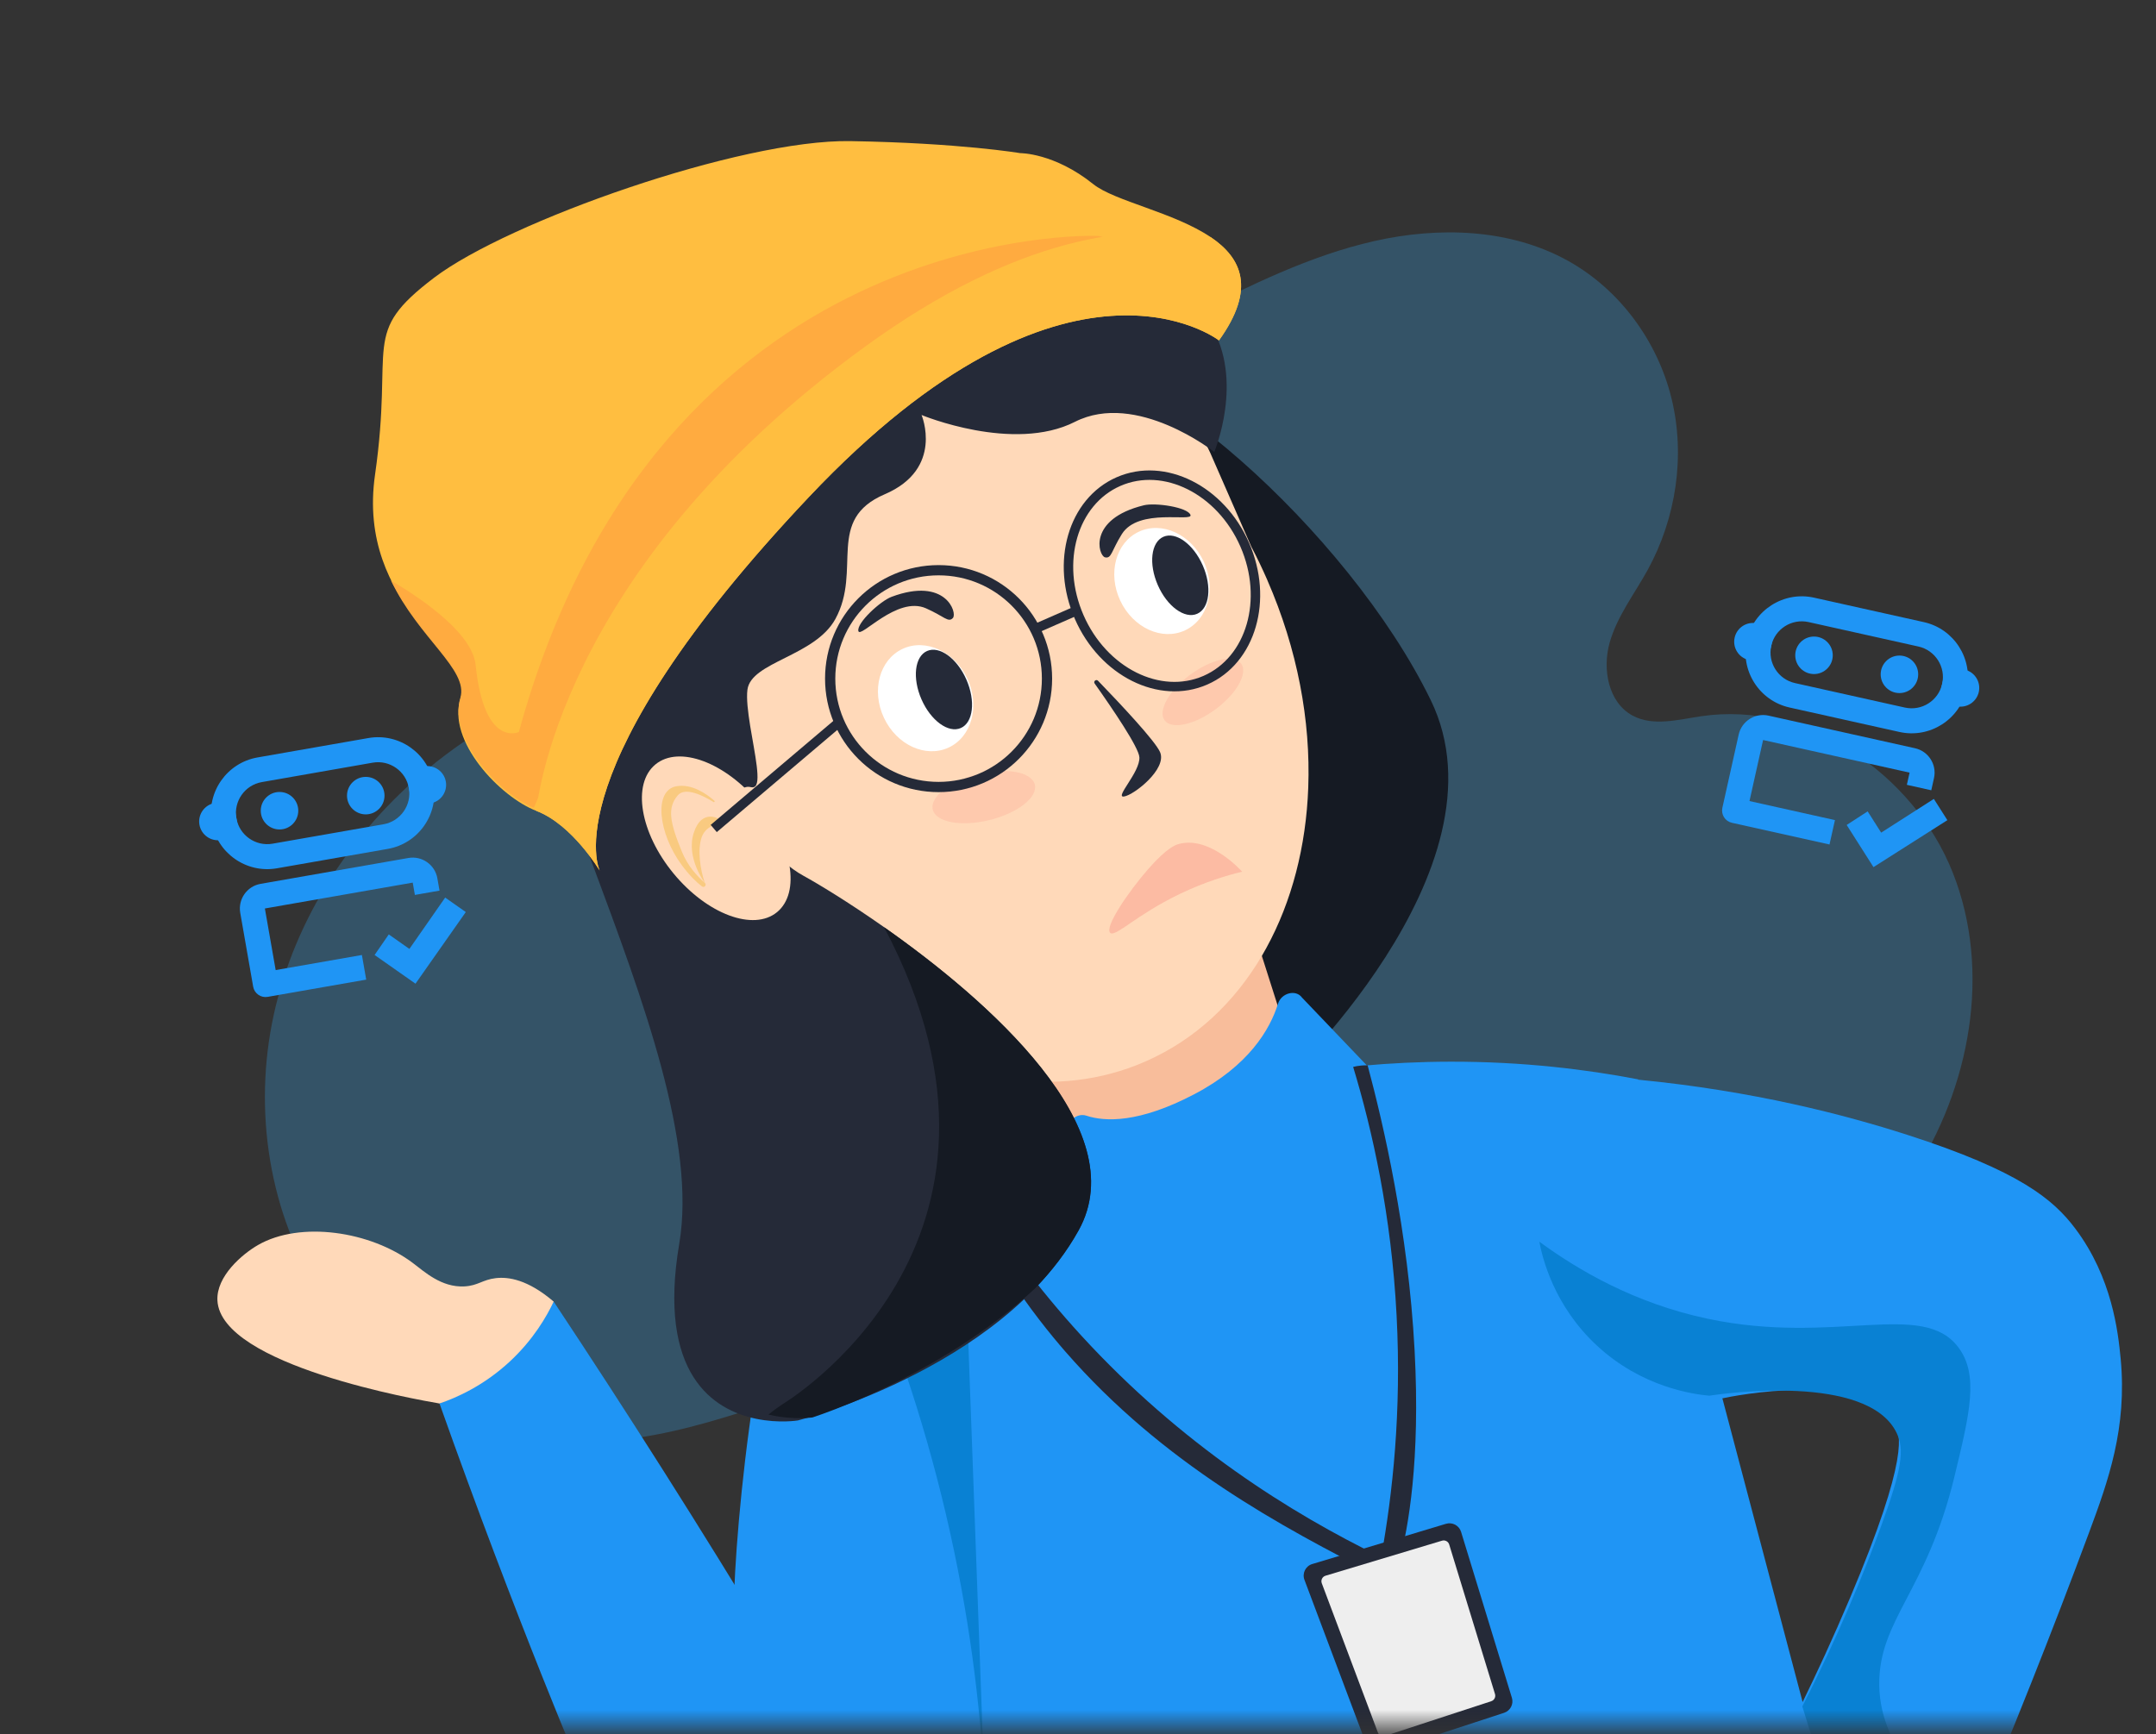 <svg width="133" height="107" viewBox="0 0 133 107" fill="none" xmlns="http://www.w3.org/2000/svg">
<rect x="0" y="0" width="133" height="107" fill="#333333" stroke="none"/>
<mask id="mask0_2630_6827" style="mask-type:luminance" maskUnits="userSpaceOnUse" x="0" y="0" width="133" height="107">
<path d="M132.61 0.502H0V106.498H132.61V0.502Z" fill="white"/>
</mask>
<g mask="url(#mask0_2630_6827)">
<path opacity="0.26" d="M19.912 80.005C23.237 85.064 28.936 88.581 34.98 88.928C40.91 89.269 46.564 86.727 52.247 85.001C53.387 84.654 54.599 84.338 55.754 84.627C56.909 84.915 57.946 86.025 57.729 87.196C57.521 88.318 56.337 88.965 55.242 89.283C54.145 89.601 52.932 89.791 52.128 90.6C50.578 92.156 51.697 95.058 53.669 96.024C55.642 96.991 57.98 96.616 60.135 96.195C68.099 94.636 75.945 92.135 83.855 90.325C90.26 88.859 96.71 87.379 102.718 84.72C108.727 82.062 114.335 78.121 117.935 72.624C121.534 67.127 122.881 59.935 120.459 53.829C118.037 47.721 111.442 43.226 104.943 44.19C103.518 44.401 101.974 44.833 100.706 44.148C99.218 43.343 98.838 41.299 99.292 39.67C99.746 38.039 100.815 36.665 101.632 35.183C103.393 31.987 103.98 28.134 103.115 24.588C102.249 21.042 99.908 17.855 96.716 16.085C93.136 14.102 88.763 13.972 84.772 14.875C80.78 15.778 77.078 17.63 73.42 19.467L47.687 38.234C40.072 40.012 32.382 42.483 26.356 47.466C21.69 51.324 18.193 56.666 16.894 62.58C15.594 68.493 16.583 74.946 19.909 80.005H19.912Z" fill="#38ADFC"/>
<path d="M121.772 118.897C121.775 118.878 121.774 118.862 121.774 118.844C122.034 114.72 120.636 109.587 119.377 106.527C118.682 104.836 118.585 104.21 118.017 104.01C116.423 103.447 114.088 106.505 113.688 107.038C113.951 108.842 114.191 111.587 113.807 114.88C113.309 119.159 112.13 121.147 113.363 123.006C114.434 124.621 116.981 125.659 118.718 124.796C119.799 124.258 120.774 123.211 121.323 121.45C121.566 120.673 121.709 119.811 121.771 118.899L121.772 118.897Z" fill="#FFD9B9"/>
<path d="M78.842 67.084C78.842 67.084 93.359 53.649 88.254 43.184C83.15 32.719 69.973 21.176 64.702 22.427C59.432 23.679 56.26 48.905 61.322 52.682C66.383 56.46 78.842 67.084 78.842 67.084Z" fill="#151A23"/>
<path d="M128.019 75.799C126.669 74.004 124.579 72.244 117.664 70.02C113.796 68.776 108.167 67.306 101.056 66.615C101.054 66.607 101.052 66.6 101.05 66.593C97.865 65.982 93.953 65.496 89.483 65.504C85.658 65.51 82.263 65.875 79.408 66.358C79.156 67.03 78.067 69.699 75.153 71.163C71.17 73.165 67.281 71.155 66.903 70.952C63.697 72.894 60.491 74.835 57.285 76.776C58.599 89.906 59.984 103.028 61.438 116.14C62.33 124.182 63.249 132.221 64.194 140.259C64.262 140.834 64.815 141.225 65.379 141.092C68.285 140.408 71.236 139.656 74.229 138.829C89.941 134.485 103.906 128.874 116.105 122.868C115.324 120.265 114.528 117.61 113.807 114.88C113.138 112.345 112.467 109.81 111.798 107.275C115.068 109.13 118.337 110.984 121.608 112.838C124.14 106.857 126.562 100.767 128.87 94.557C130.054 91.372 131.229 88.098 130.819 83.821C130.664 82.204 130.301 78.83 128.02 75.801L128.019 75.799ZM114.125 98.59C113.067 101.092 112.059 103.257 111.201 105.013C109.552 98.767 107.901 92.52 106.251 86.275C106.871 86.142 114.859 84.507 116.884 87.85C117.222 88.407 117.836 89.816 114.125 98.59Z" fill="#1F95F5"/>
<path d="M120.558 91.14C118.837 98.224 115.904 99.925 115.927 103.932C115.938 106.086 116.942 109.144 121.607 112.837C118.337 110.983 115.068 109.128 111.798 107.274C111.593 106.611 111.387 105.949 111.183 105.285C113.413 100.908 114.962 97.105 116.022 94.219C117.358 90.583 117.485 89.415 116.998 88.406C115.212 84.702 106.251 85.988 105.441 86.112C104.451 86.019 101.29 85.601 98.507 83.017C95.85 80.551 95.149 77.609 94.957 76.609C97.318 78.341 100.815 80.409 105.361 81.368C113.187 83.02 118.593 80.171 120.81 83.132C122.088 84.838 121.51 87.214 120.557 91.14H120.558Z" fill="#0981D3"/>
<path d="M56.454 122.751C55.398 124.557 53.669 127.446 51.743 127.261C47.293 126.836 44.613 110.262 45.35 96.979C45.757 89.64 47.794 72.74 51.754 72.551C57.262 72.288 67.231 104.313 56.454 122.75V122.751Z" fill="#1F95F5"/>
<path d="M57.823 119.102C57.717 119.519 55.773 126.827 51.4 127.448C48.191 127.904 45.477 124.503 42.315 120.433C38.467 115.478 36.415 110.89 33.425 103.377C31.639 98.889 29.464 93.224 27.112 86.594C28.079 86.176 29.311 85.525 30.575 84.505C32.402 83.031 33.517 81.417 34.156 80.307C38.666 87.102 43.2 94.238 47.719 101.719C51.278 107.612 54.643 113.413 57.822 119.102H57.823Z" fill="#1F95F5"/>
<path d="M34.157 80.307C33.721 81.225 32.91 82.639 31.47 83.984C29.823 85.52 28.119 86.25 27.113 86.593C25.867 86.384 13.606 84.248 13.412 80.231C13.34 78.749 14.933 77.379 15.928 76.809C18.522 75.324 22.846 75.955 25.459 77.918C26.183 78.461 27.226 79.444 28.652 79.369C29.486 79.325 29.767 78.954 30.586 78.859C31.369 78.77 32.554 78.942 34.156 80.306L34.157 80.307Z" fill="#FFD9B9"/>
<path d="M59.337 71.975C59.799 84.597 60.26 97.218 60.72 109.841C60.457 105.159 59.797 99.57 58.343 93.384C56.922 87.335 55.076 82.139 53.271 77.895C55.293 75.921 57.316 73.947 59.337 71.975Z" fill="#0981D3"/>
<path d="M76.286 54.089C77.305 57.292 78.324 60.495 79.344 63.698C79.142 64.886 78.563 67.193 76.677 69.198C72.565 73.571 66.181 72.31 65.732 72.215C65.266 73.473 64.599 73.726 64.421 73.782C63.203 74.166 61.269 72.822 60.178 70.091L57.254 63.409C57.281 63.251 57.314 63.094 57.35 62.936C57.395 62.724 57.453 62.511 57.516 62.3L76.285 54.088L76.286 54.089Z" fill="#F8BD9B"/>
<path d="M65.867 69.716C65.835 69.145 66.462 68.653 67.013 68.835C68.182 69.221 70.269 69.29 73.649 67.525C77.036 65.756 78.342 63.518 78.84 61.924C79.047 61.259 79.945 61.028 80.321 61.552L86.201 67.704C86.201 67.704 79.16 79.044 75.324 78.915C71.489 78.787 66.731 76.48 66.731 76.48L65.866 69.717L65.867 69.716Z" fill="#1F95F5"/>
<path d="M85.969 97.724C85.68 97.577 85.392 97.431 85.104 97.284C79.083 94.215 71.745 90.314 65.705 83.373C64.82 82.355 63.496 80.736 62.081 78.552C62.392 78.353 62.703 78.155 63.014 77.957C64.119 79.43 65.352 80.93 66.727 82.429C72.865 89.12 79.613 93.362 85.2 96.072C85.908 92.177 86.463 87.094 86.154 81.174C85.832 74.954 84.657 69.735 83.474 65.826C83.616 65.791 83.782 65.76 83.969 65.743C84.113 65.729 84.248 65.726 84.367 65.728C85.332 69.338 86.871 75.915 87.264 83.309C87.629 90.156 86.865 94.264 86.335 96.312C86.213 96.783 86.092 97.254 85.969 97.725V97.724Z" fill="#252A38"/>
<path d="M80.953 96.498L89.202 94.016C89.596 93.899 90.01 94.12 90.131 94.512L93.266 104.752C93.385 105.14 93.171 105.552 92.785 105.679L85.243 108.145C84.863 108.27 84.453 108.073 84.313 107.699L80.469 97.473C80.317 97.069 80.539 96.62 80.953 96.497V96.498Z" fill="#252A38"/>
<path d="M81.771 97.219L88.956 95.058C89.144 95.001 89.343 95.107 89.399 95.295L92.224 104.519C92.281 104.704 92.179 104.902 91.993 104.962L85.443 107.105C85.262 107.165 85.065 107.071 84.999 106.891L81.539 97.686C81.466 97.493 81.572 97.278 81.771 97.219Z" fill="#EEEEEE"/>
<path d="M78.174 35.782C80.048 40.067 80.855 44.477 80.704 48.585C80.571 52.222 79.689 55.62 78.124 58.477C78.039 58.629 77.955 58.78 77.866 58.934C76.162 61.847 73.728 64.15 70.65 65.496C67.918 66.692 64.979 67.001 62.048 66.547C60.715 66.346 59.381 65.981 58.075 65.466C57.022 65.061 55.985 64.556 54.976 63.956C53.819 63.28 52.695 62.484 51.621 61.578C49.967 60.195 48.434 58.555 47.068 56.691C45.82 54.981 44.712 53.088 43.798 51.031L43.721 50.854C43.66 50.716 43.598 50.574 43.545 50.431C43.337 49.944 43.146 49.456 42.968 48.965C42.927 48.859 42.887 48.748 42.853 48.639C42.624 47.988 42.42 47.335 42.241 46.684C41.407 43.676 41.073 40.673 41.205 37.82L40.05 35.181L56.393 22.512L59.429 21.174L67.452 23.077C67.476 23.067 67.504 23.06 67.535 23.046C69.04 22.475 70.749 22.913 71.837 24.101C72.55 24.88 73.378 25.852 73.995 26.769C74.266 27.181 74.502 27.582 74.664 27.952L77.193 33.734C77.543 34.396 77.868 35.079 78.175 35.779L78.174 35.782Z" fill="#FFD9B9"/>
<path opacity="0.25" d="M76.624 53.781C76.392 53.529 74.539 51.567 72.703 52.078C72.525 52.127 71.99 52.3 70.853 53.595C69.61 55.011 68.116 57.213 68.488 57.554C68.802 57.843 70.073 56.457 72.771 55.159C74.326 54.41 75.699 54.006 76.624 53.781Z" fill="#F76162"/>
<path d="M74.906 27.885C74.906 27.885 70.11 24.1 66.313 26.025C62.508 27.958 56.849 25.605 56.849 25.605C56.849 25.605 58.253 28.921 54.58 30.494C50.904 32.069 53.195 35.149 51.533 38.191C50.272 40.495 46.336 40.829 46.108 42.552C46.038 43.105 46.14 43.923 46.276 44.784C46.558 46.511 46.994 48.396 46.516 48.557C46.488 48.57 46.461 48.576 46.434 48.576C46.377 48.576 46.322 48.572 46.268 48.556C45.761 48.457 45.385 49.037 45.625 49.492C46.448 51.069 47.78 53.063 49.585 54.046C50.433 54.51 52.313 55.642 54.543 57.208C60.873 61.656 70.034 69.629 66.536 75.915C65.805 77.232 64.88 78.424 63.847 79.495C60.376 83.094 55.633 85.35 52.504 86.552C51.312 87.007 50.354 87.313 49.788 87.481C49.423 87.588 49.221 87.639 49.221 87.639C49.221 87.639 48.053 87.833 46.635 87.535C44.018 86.993 40.536 84.801 41.903 76.73C44.007 64.27 28.811 41.705 32.364 32.73C37.132 20.674 45.159 19.668 45.159 19.668C45.159 19.668 46.651 11.216 59.633 11.854C64.789 12.108 72.004 15.7 74.678 20.054C76.77 23.457 74.908 27.882 74.908 27.882L74.906 27.885Z" fill="#252A38"/>
<path d="M66.534 75.917C65.802 77.234 64.878 78.426 63.844 79.497C60.004 83.08 55.288 85.389 52.502 86.554C51.044 87.16 50.116 87.455 50.116 87.455C50.116 87.455 49.996 87.471 49.785 87.483C49.322 87.514 48.423 87.518 47.402 87.278C47.647 87.073 47.928 86.868 48.243 86.657C48.243 86.657 64.897 76.785 54.54 57.21C60.871 61.658 70.031 69.631 66.534 75.917Z" fill="#151A23"/>
<path d="M67.528 42.173C67.432 42.038 67.62 41.882 67.735 42.001C69.139 43.455 71.261 45.715 71.561 46.402C72.016 47.441 69.95 49.054 69.34 49.143C68.731 49.233 70.336 47.645 70.287 46.724C70.255 46.122 68.643 43.749 67.528 42.173Z" fill="#252A38"/>
<path opacity="0.13" d="M61.036 50.597C62.775 50.171 64.029 49.191 63.838 48.409C63.646 47.627 62.081 47.338 60.342 47.764C58.603 48.19 57.349 49.17 57.541 49.952C57.732 50.734 59.297 51.023 61.036 50.597Z" fill="#F76162"/>
<path opacity="0.13" d="M74.993 43.756C76.295 42.789 76.999 41.53 76.564 40.944C76.129 40.358 74.72 40.666 73.417 41.633C72.114 42.599 71.411 43.859 71.846 44.445C72.281 45.031 73.69 44.723 74.993 43.756Z" fill="#F76162"/>
<path d="M57.9 48.557C61.593 48.557 64.588 45.563 64.588 41.87C64.588 38.176 61.593 35.182 57.9 35.182C54.206 35.182 51.212 38.176 51.212 41.87C51.212 45.563 54.206 48.557 57.9 48.557Z" stroke="#252A38" stroke-width="0.632" stroke-miterlimit="10"/>
<path d="M74.361 41.967C77.18 40.733 78.266 36.99 76.785 33.606C75.305 30.223 71.819 28.48 68.999 29.713C66.18 30.947 65.094 34.69 66.575 38.074C68.055 41.458 71.541 43.201 74.361 41.967Z" stroke="#252A38" stroke-width="0.583" stroke-miterlimit="10"/>
<path d="M63.841 38.803L66.401 37.682" stroke="#252A38" stroke-width="0.583" stroke-miterlimit="10"/>
<path d="M75.196 21.003C75.196 21.003 65.875 13.755 49.912 30.651C33.949 47.548 36.992 53.714 36.992 53.714C36.992 53.714 35.311 50.877 33.088 50.031C30.863 49.182 27.534 45.703 28.419 43.059C29.306 40.419 21.961 37.484 23.136 29.283C24.311 21.082 22.204 20.614 26.772 17.14C31.341 13.667 45.678 8.594 52.457 8.706C59.231 8.82 62.932 9.448 62.932 9.448C62.932 9.448 65.031 9.425 67.442 11.361C68.754 12.413 72.42 13.098 74.686 14.632C76.585 15.919 77.498 17.803 75.195 21.003L75.196 21.003Z" fill="#FFBE40"/>
<path d="M70.723 16.07C71.744 18.655 58.903 20.283 58.903 20.283L36.788 40.942L32.929 49.842C30.836 49 27.647 45.606 28.399 43.056C28.915 41.31 25.83 39.399 24.119 35.814C24.25 35.926 29.09 38.574 29.34 41.023C29.867 46.175 32.007 45.165 32.007 45.165C40.636 13.691 67.362 14.512 67.799 14.56C67.807 14.56 70.398 15.245 70.724 16.071L70.723 16.07Z" fill="#FFAB40"/>
<path d="M75.196 21.003C75.196 21.003 65.875 13.755 49.912 30.651C33.949 47.548 36.992 53.714 36.992 53.714C36.992 53.714 35.311 50.877 33.088 50.031C33.088 50.031 34.254 35.262 53.381 21.375C62.793 14.545 69.9 13.716 74.688 14.632C76.588 15.919 77.5 17.803 75.197 21.003L75.196 21.003Z" fill="#FFBE40"/>
<path d="M54.994 36.825C54.307 37.083 52.844 38.43 52.951 38.932C53.059 39.433 55.333 36.743 57.12 37.531C58.253 38.031 58.498 38.438 58.783 38.128C59.067 37.818 58.351 35.568 54.994 36.825Z" fill="#252A38"/>
<path d="M70.562 31.175C71.275 31.001 73.244 31.29 73.437 31.764C73.63 32.239 70.237 31.298 69.203 32.956C68.548 34.006 68.576 34.481 68.166 34.386C67.755 34.289 67.081 32.028 70.561 31.175H70.562Z" fill="#252A38"/>
<path d="M47.937 56.276C49.393 55.077 48.893 52.066 46.82 49.55C44.747 47.033 41.887 45.966 40.432 47.165C38.976 48.364 39.477 51.375 41.549 53.892C43.622 56.407 46.482 57.475 47.937 56.276Z" fill="#FFD9B9"/>
<path d="M44.013 49.482C44.063 49.514 44.114 49.444 44.069 49.405C43.584 48.978 42.68 48.343 41.725 48.511C40.315 48.76 40.595 51.399 42.06 53.38C42.519 54 42.941 54.415 43.305 54.692C43.448 54.801 43.617 54.591 43.481 54.473C42.976 54.036 42.42 53.407 42.074 52.569C41.31 50.717 41.156 49.841 41.81 49.072C42.272 48.527 43.397 49.1 44.013 49.482Z" fill="#F9CA80"/>
<path d="M43.481 54.474C43.481 54.474 42.296 52.925 42.799 51.378C43.302 49.831 44.429 50.518 44.518 50.656C44.607 50.793 43.589 50.825 43.294 51.633C42.999 52.441 43.212 53.71 43.481 54.474Z" fill="#F9CA80"/>
<path d="M44.029 51.117L51.774 44.55" stroke="#252A38" stroke-width="0.583" stroke-miterlimit="10"/>
<path d="M58.526 46.12C59.948 45.454 60.462 43.553 59.675 41.872C58.888 40.192 57.097 39.37 55.676 40.036C54.254 40.702 53.74 42.603 54.527 44.284C55.314 45.964 57.105 46.786 58.526 46.12Z" fill="white"/>
<path d="M73.104 38.89C74.526 38.224 75.04 36.322 74.253 34.642C73.466 32.962 71.675 32.14 70.254 32.806C68.832 33.472 68.318 35.373 69.105 37.054C69.892 38.734 71.683 39.556 73.104 38.89Z" fill="white"/>
<path d="M59.271 44.918C60.036 44.583 60.192 43.248 59.617 41.935C59.043 40.623 57.957 39.83 57.191 40.165C56.425 40.5 56.27 41.836 56.844 43.148C57.419 44.461 58.505 45.253 59.271 44.918Z" fill="#252A38"/>
<path d="M73.85 37.871C74.615 37.536 74.771 36.2 74.197 34.888C73.622 33.575 72.536 32.783 71.77 33.118C71.004 33.453 70.849 34.789 71.424 36.101C71.998 37.414 73.084 38.206 73.85 37.871Z" fill="#252A38"/>
<path d="M23.922 52.376L17.082 53.573C15.197 53.903 13.394 52.638 13.064 50.752C12.734 48.866 13.999 47.063 15.886 46.733L22.725 45.536C24.611 45.206 26.414 46.471 26.743 48.358C27.073 50.243 25.808 52.046 23.922 52.376ZM16.151 48.254C15.103 48.437 14.4 49.438 14.583 50.487C14.767 51.534 15.768 52.237 16.816 52.054L23.656 50.857C24.703 50.673 25.407 49.672 25.223 48.624C25.04 47.577 24.038 46.873 22.99 47.056L16.151 48.254Z" fill="#1F95F5"/>
<path d="M22.563 50.246C23.202 50.246 23.72 49.728 23.72 49.089C23.72 48.45 23.202 47.932 22.563 47.932C21.924 47.932 21.406 48.45 21.406 49.089C21.406 49.728 21.924 50.246 22.563 50.246Z" fill="#1F95F5"/>
<path d="M17.243 51.177C17.882 51.177 18.4 50.659 18.4 50.02C18.4 49.381 17.882 48.863 17.243 48.863C16.604 48.863 16.086 49.381 16.086 50.02C16.086 50.659 16.604 51.177 17.243 51.177Z" fill="#1F95F5"/>
<path d="M16.511 61.505C16.31 61.54 16.102 61.494 15.935 61.376C15.768 61.259 15.653 61.08 15.618 60.878L14.82 56.318C14.674 55.48 15.236 54.679 16.074 54.532L25.194 52.936C26.032 52.79 26.833 53.352 26.98 54.19L27.114 54.95L25.593 55.216L25.46 54.456L16.34 56.052L17.006 59.852L22.325 58.921L22.591 60.441L16.511 61.505Z" fill="#1F95F5"/>
<path d="M25.631 60.692L23.108 58.921L23.983 57.652L25.255 58.546L27.462 55.379L28.734 56.272L25.631 60.692Z" fill="#1F95F5"/>
<path d="M26.563 49.564L25.422 49.763L25.023 47.483L26.163 47.284C26.793 47.174 27.393 47.595 27.503 48.224C27.613 48.853 27.192 49.454 26.563 49.564Z" fill="#1F95F5"/>
<path d="M13.643 51.825L14.784 51.626L14.384 49.346L13.244 49.545C12.614 49.655 12.192 50.255 12.303 50.885C12.413 51.514 13.013 51.936 13.643 51.825Z" fill="#1F95F5"/>
<path d="M117.172 45.161L110.394 43.652C108.525 43.236 107.344 41.377 107.76 39.508C108.176 37.64 110.035 36.458 111.903 36.874L118.681 38.384C120.55 38.8 121.732 40.659 121.315 42.527C120.899 44.396 119.04 45.578 117.172 45.161ZM111.568 38.381C110.529 38.149 109.497 38.806 109.266 39.844C109.035 40.882 109.691 41.915 110.73 42.145L117.507 43.655C118.546 43.887 119.578 43.23 119.809 42.192C120.041 41.153 119.384 40.121 118.346 39.89L111.568 38.381Z" fill="#1F95F5"/>
<path d="M117.173 42.762C117.812 42.762 118.33 42.244 118.33 41.605C118.33 40.966 117.812 40.447 117.173 40.447C116.534 40.447 116.016 40.966 116.016 41.605C116.016 42.244 116.534 42.762 117.173 42.762Z" fill="#1F95F5"/>
<path d="M111.903 41.588C112.542 41.588 113.06 41.07 113.06 40.431C113.06 39.792 112.542 39.274 111.903 39.274C111.264 39.274 110.746 39.792 110.746 40.431C110.746 41.07 111.264 41.588 111.903 41.588Z" fill="#1F95F5"/>
<path d="M106.835 50.764C106.636 50.719 106.461 50.597 106.352 50.424C106.243 50.251 106.206 50.042 106.25 49.842L107.256 45.324C107.441 44.493 108.267 43.968 109.097 44.153L118.134 46.165C118.965 46.349 119.49 47.175 119.305 48.006L119.137 48.759L117.631 48.423L117.799 47.67L108.762 45.658L107.923 49.424L113.195 50.598L112.859 52.104L106.834 50.764H106.835Z" fill="#1F95F5"/>
<path d="M115.572 53.5L113.918 50.899L115.212 50.06L116.046 51.372L119.296 49.291L120.13 50.603L115.572 53.5Z" fill="#1F95F5"/>
<path d="M120.687 43.573L119.557 43.321L120.061 41.062L121.19 41.313C121.814 41.453 122.207 42.071 122.069 42.694C121.929 43.318 121.311 43.711 120.688 43.573H120.687Z" fill="#1F95F5"/>
<path d="M107.884 40.722L109.014 40.974L109.518 38.714L108.388 38.463C107.764 38.324 107.145 38.717 107.007 39.342C106.868 39.966 107.261 40.584 107.885 40.722H107.884Z" fill="#1F95F5"/>
</g>
</svg>
